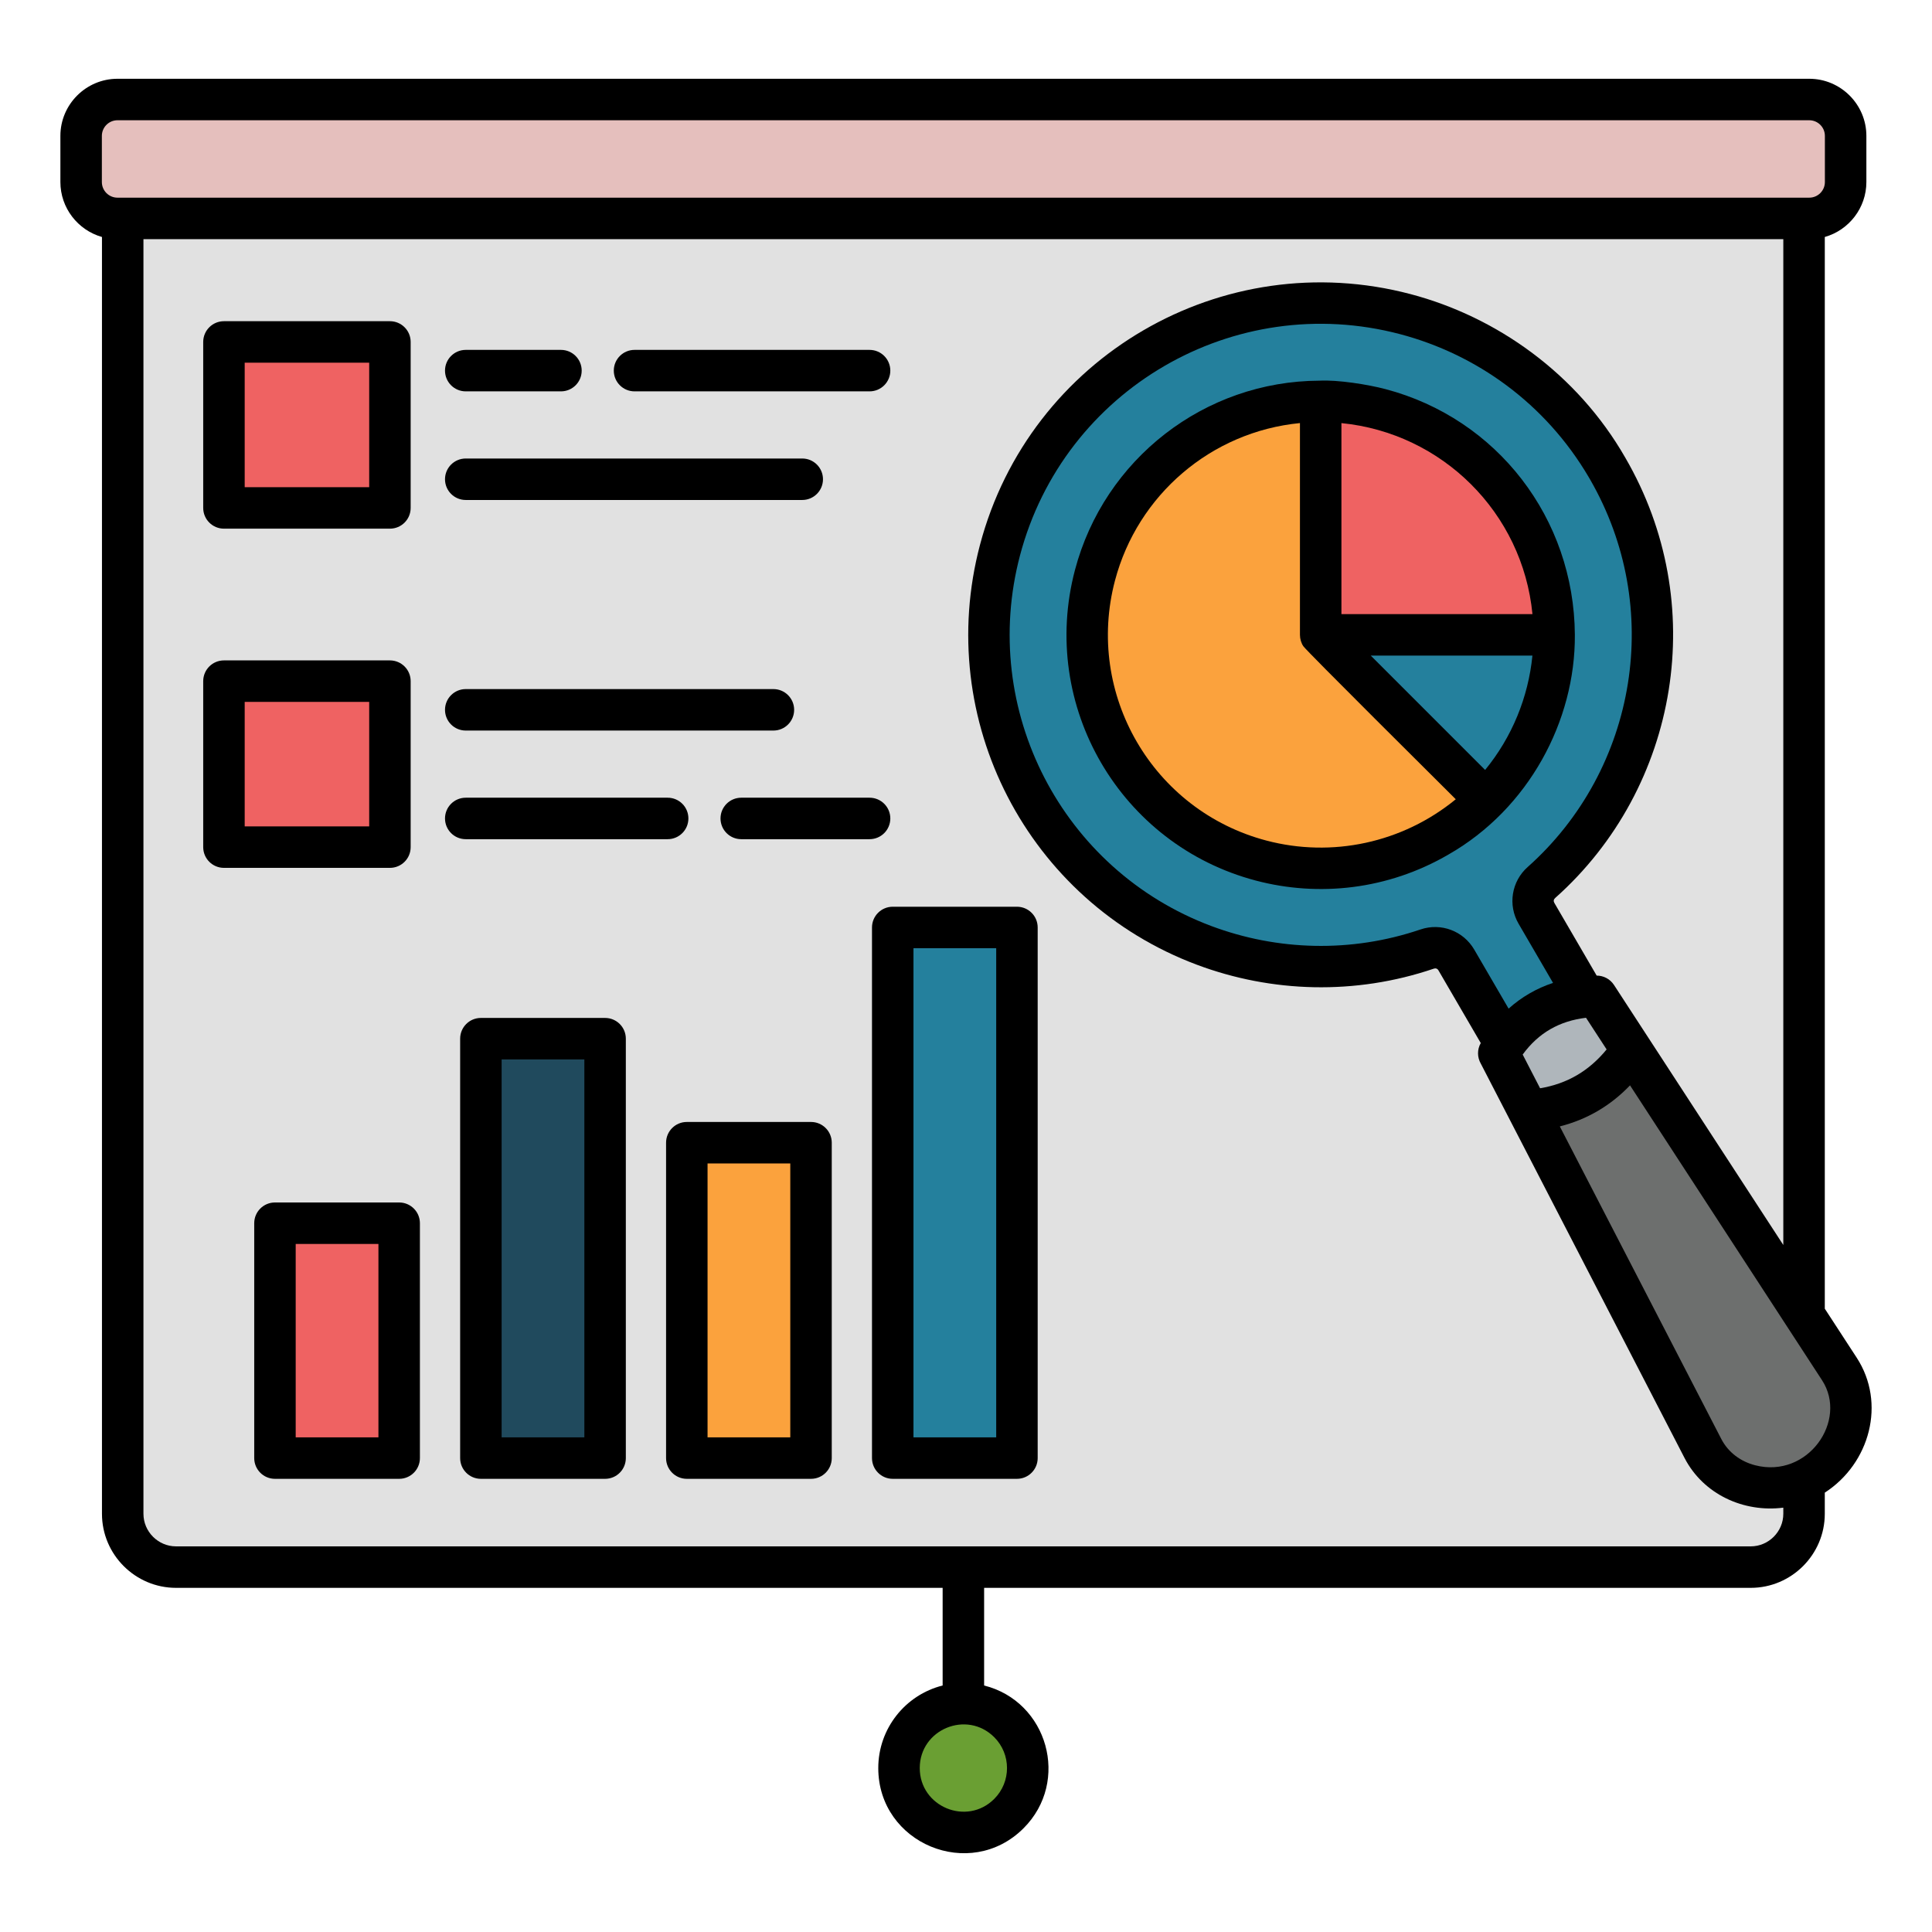 <svg id="Layer_1" viewBox="0 0 512 512" xmlns="http://www.w3.org/2000/svg" data-name="Layer 1"><path d="m483.588 346.815 8.459 12.99c7.834 12.028 3.504 28.033-8.459 35.762v5.601c0 10.807-8.823 19.629-19.629 19.629h-203.157v25.878c16.857 4.222 22.888 25.392 10.452 37.827-14.176 14.176-38.503 4.077-38.503-15.948 0-10.454 7.156-19.399 17.058-21.879v-25.878h-203.158c-10.807 0-19.629-8.823-19.629-19.629v-338.363c-6.415-1.821-11.019-7.726-11.019-14.564v-12.231c0-8.334 6.802-15.135 15.135-15.135h448.335c8.332 0 15.135 6.8 15.135 15.135v12.231c0 6.838-4.604 12.743-11.019 14.564v284.01z" fill-rule="evenodd"/><path d="m31.137 31.868h448.335c2.286 0 4.142 1.856 4.142 4.142v12.231c0 2.286-1.856 4.142-4.142 4.142h-448.335c-2.286 0-4.142-1.856-4.142-4.142v-12.231c0-2.286 1.856-4.143 4.143-4.143z" fill="#e5bfbd"/><g fill-rule="evenodd"><path d="m303.429 325.251c-3.035 0-5.496-2.461-5.496-5.496s2.461-5.496 5.496-5.496h53.51c3.035 0 5.496 2.461 5.496 5.496s-2.461 5.496-5.496 5.496z" fill="#3d7dbd"/><path d="m376.439 325.251c-3.035 0-5.496-2.461-5.496-5.496s2.461-5.496 5.496-5.496h19.965c3.035 0 5.496 2.461 5.496 5.496s-2.461 5.496-5.496 5.496z" fill="#3d7dbd"/><path d="m303.429 293.402c-3.035 0-5.496-2.461-5.496-5.496s2.461-5.496 5.496-5.496h71.73c3.035 0 5.496 2.461 5.496 5.496s-2.461 5.496-5.496 5.496z" fill="#3d7dbd"/><path d="m303.429 388.948c-3.035 0-5.496-2.461-5.496-5.496s2.461-5.496 5.496-5.496h53.51c3.035 0 5.496 2.461 5.496 5.496s-2.461 5.496-5.496 5.496z" fill="#3d7dbd"/><path d="m376.439 388.948c-3.035 0-5.496-2.461-5.496-5.496s2.461-5.496 5.496-5.496h34.01c3.035 0 5.496 2.461 5.496 5.496s-2.461 5.496-5.496 5.496z" fill="#3d7dbd"/><path d="m303.429 357.1c-3.035 0-5.496-2.461-5.496-5.496s2.461-5.496 5.496-5.496h81.533c3.035 0 5.496 2.461 5.496 5.496s-2.461 5.496-5.496 5.496z" fill="#3d7dbd"/><path d="m392.416 276.417-11.216-19.264c-.272-.466-.722-.62-1.234-.446-20.78 7.064-42.97 6.385-62.779-1.039-44.863-16.813-69.726-64.897-57.484-111.263 13.165-49.861 64.26-79.623 114.128-66.455 22.895 6.045 44.152 21.137 56.88 43.327 11.256 19.339 14.779 41.063 11.515 61.58-3.325 20.902-13.689 40.541-30.093 55.127-.416.37-.485.837-.209 1.31l11.208 19.249c1.793 0 3.549.879 4.599 2.494l44.864 68.897v-266.558h-434.581v337.792c0 4.74 3.897 8.637 8.637 8.637h417.307c4.74 0 8.637-3.897 8.637-8.637v-1.623c-10.462 1.337-21.174-3.483-26.186-13.186l-53.998-104.516c-.924-1.63-.987-3.688.004-5.426zm-319.548 42.251h32.917c3.035 0 5.496 2.461 5.496 5.496v62.244c0 3.035-2.461 5.496-5.496 5.496h-32.917c-3.035 0-5.496-2.461-5.496-5.496v-62.244c0-3.035 2.461-5.496 5.496-5.496zm54.572-48.903h32.917c3.035 0 5.496 2.461 5.496 5.496v111.148c0 3.035-2.461 5.496-5.496 5.496h-32.917c-3.035 0-5.496-2.461-5.496-5.496v-111.148c0-3.035 2.461-5.496 5.496-5.496zm54.572 27.568h32.917c3.035 0 5.496 2.461 5.496 5.496v83.579c0 3.035-2.461 5.496-5.496 5.496h-32.917c-3.035 0-5.496-2.461-5.496-5.496v-83.579c0-3.035 2.461-5.496 5.496-5.496zm54.572-57.04h32.917c3.035 0 5.496 2.461 5.496 5.496v140.619c0 3.035-2.461 5.496-5.496 5.496h-32.917c-3.035 0-5.496-2.461-5.496-5.496v-140.619c0-3.035 2.461-5.496 5.496-5.496zm-40.146-17.9c-3.035 0-5.496-2.461-5.496-5.496s2.461-5.496 5.496-5.496h34.01c3.035 0 5.496 2.461 5.496 5.496s-2.461 5.496-5.496 5.496zm-73.011 0c-3.035 0-5.496-2.461-5.496-5.496s2.461-5.496 5.496-5.496h53.51c3.035 0 5.496 2.461 5.496 5.496s-2.461 5.496-5.496 5.496zm44.731-118.677c-3.035 0-5.496-2.461-5.496-5.496s2.461-5.496 5.496-5.496h62.289c3.035 0 5.496 2.461 5.496 5.496s-2.461 5.496-5.496 5.496zm-44.731 0c-3.035 0-5.496-2.461-5.496-5.496s2.461-5.496 5.496-5.496h25.231c3.035 0 5.496 2.461 5.496 5.496s-2.461 5.496-5.496 5.496zm0 28.785c-3.035 0-5.496-2.461-5.496-5.496s2.461-5.496 5.496-5.496h89.176c3.035 0 5.496 2.461 5.496 5.496s-2.461 5.496-5.496 5.496zm0 61.106c-3.035 0-5.496-2.461-5.496-5.496s2.461-5.496 5.496-5.496h81.533c3.035 0 5.496 2.461 5.496 5.496s-2.461 5.496-5.496 5.496zm-64.078-18.593h43.986c3.035 0 5.496 2.461 5.496 5.496v43.987c0 3.035-2.461 5.496-5.496 5.496h-43.986c-3.035 0-5.496-2.461-5.496-5.496v-43.987c0-3.035 2.461-5.496 5.496-5.496zm0-89.892h43.986c3.035 0 5.496 2.461 5.496 5.496v43.987c0 3.035-2.461 5.496-5.496 5.496h-43.986c-3.035 0-5.496-2.461-5.496-5.496v-43.987c0-3.035 2.461-5.496 5.496-5.496z" fill="#e1e1e1"/><path d="m411.57 260.478-9.134-15.688c-2.878-4.944-1.871-11.211 2.399-15.007 14.488-12.883 23.64-30.211 26.572-48.643 2.861-17.99-.202-37.046-10.007-54.059-.133-.198-.254-.405-.361-.62-11.458-19.494-29.711-32.549-49.997-37.906-43.995-11.616-89.112 14.631-100.732 58.641-10.795 40.883 11.107 83.372 50.7 98.21 17.485 6.553 37.08 7.151 55.437.91 5.428-1.845 11.36.387 14.244 5.341l9.105 15.639c3.435-3.077 7.387-5.364 11.775-6.819zm-61.879-159.596c4.804-.259 12.787.999 17.494 2.242 29.555 7.804 49.97 34.2 50.169 65.118.147 22.801-12.245 46.083-33.496 58.216-16.061 9.347-34.395 11.3-51.052 6.902-35.962-9.495-57.426-46.338-47.929-82.307 7.752-29.359 34.296-50.063 64.813-50.171z" fill="#24809d"/><path d="m420.309 269.718c-7.071.858-12.588 4.002-16.783 9.747l4.616 8.936c7.207-1.202 12.989-4.62 17.63-10.292l-5.464-8.391z" fill="#afb6bb"/><path d="m431.973 287.63c-5.156 5.389-11.393 9.057-18.608 10.879l42.792 82.826c1.863 3.606 5.178 6.002 8.988 6.98 13.967 3.586 24.668-11.863 17.713-22.542z" fill="#6d6f6e"/></g><path d="m64.847 96.117h32.994v32.994h-32.994z" fill="#ef6262"/><path d="m64.847 186.009h32.994v32.994h-32.994z" fill="#ef6262"/><path d="m263.482 460.378c-7.261-7.261-19.739-2.098-19.739 8.176s12.478 15.437 19.739 8.177c4.514-4.514 4.514-11.839 0-16.353z" fill="#6a9f33" fill-rule="evenodd"/><path d="m242.081 251.286h21.924v129.627h-21.924z" fill="#24809d"/><path d="m187.509 308.326h21.924v72.587h-21.924z" fill="#fba23d"/><path d="m132.937 280.758h21.924v100.155h-21.924z" fill="#204a5d"/><path d="m78.364 329.661h21.924v51.252h-21.924z" fill="#ef6262"/><path d="m363.263 173.738 30.306 30.306c7.141-8.695 11.452-19.29 12.539-30.306z" fill="#24809d" fill-rule="evenodd"/><path d="m385.793 211.811c-4.376-4.376-39.382-39.118-40.388-40.547-.569-.809-.905-1.986-.905-3.022v-56.125c-23.556 2.292-43.033 19.065-49.016 41.727-7.946 30.096 10.012 60.963 40.114 68.911 17.34 4.578 36.021.673 50.196-10.944z" fill="#fba23d" fill-rule="evenodd"/><path d="m355.492 112.126v50.62h50.626c-2.619-26.921-23.956-47.987-50.626-50.62z" fill="#ef6262" fill-rule="evenodd"/></svg>